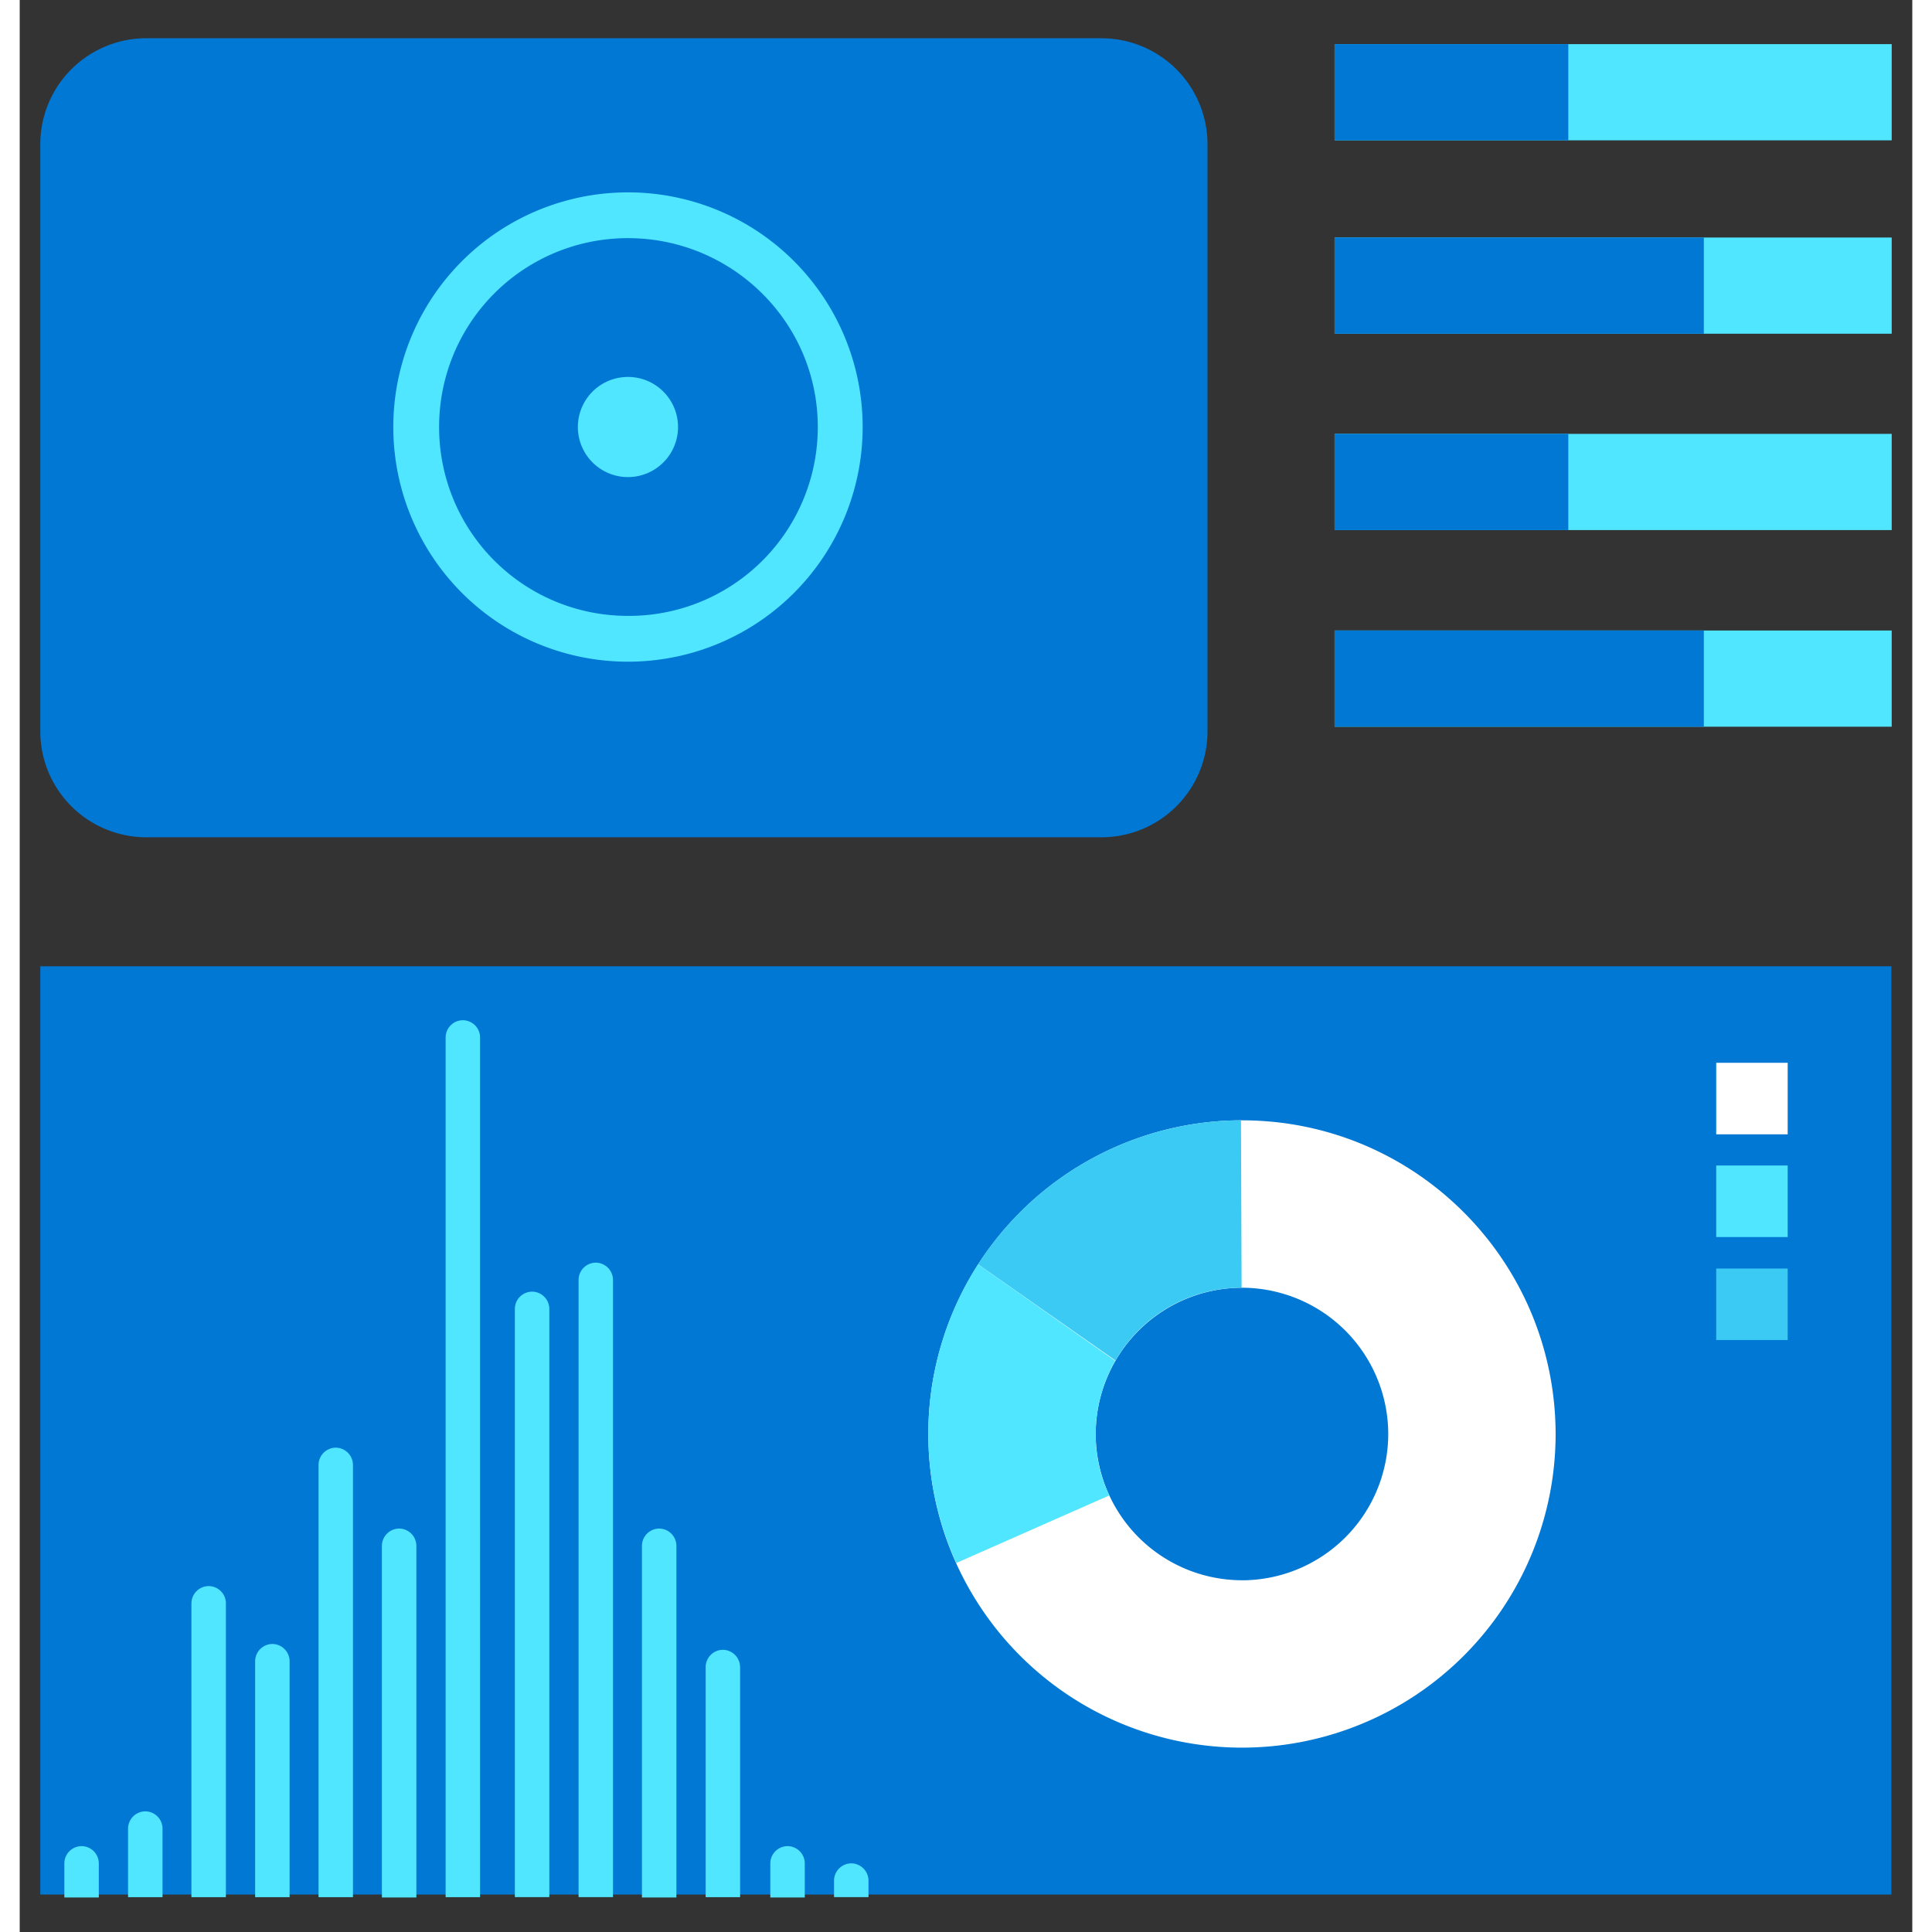 <svg xmlns="http://www.w3.org/2000/svg" viewBox="0 0 48 49" height="1em" width="1em">
  <rect x="0" y="0" width="48" height="49" fill="#333333" stroke="none"/>
  <path d="M47.47 24.507H.522V48.05H47.47V24.507z" fill="#0078D4"/>
  <path d="M31 28.414a7.955 7.955 0 0 0-7.956 7.955 7.955 7.955 0 0 0 7.955 7.955 7.955 7.955 0 0 0 7.955-7.955c-.008-4.394-3.56-7.955-7.955-7.955zm0 11.665a3.715 3.715 0 0 1-3.71-3.71A3.715 3.715 0 0 1 31 32.66a3.715 3.715 0 0 1 3.709 3.71 3.715 3.715 0 0 1-3.71 3.71z" fill="#fff"/>
  <path d="m30.99 32.66-.016-4.246a7.959 7.959 0 0 0-6.669 3.652l3.487 2.44a3.683 3.683 0 0 1 3.199-1.846z" fill="#3BCAF4"/>
  <path d="M27.29 36.37a3.7 3.7 0 0 1 .494-1.855l-3.479-2.449-.016.025a7.948 7.948 0 0 0-.536 7.551l3.883-1.715a3.486 3.486 0 0 1-.346-1.558z" fill="#50E6FF"/>
  <path fill-rule="evenodd" clip-rule="evenodd" d="M33.348 3.559h14.13v-2.44h-14.13v2.44zm0 4.905h14.13v-2.44h-14.13v2.44z" fill="#50E6FF"/>
  <path fill-rule="evenodd" clip-rule="evenodd" d="M33.348 3.559h5.928v-2.44h-5.928v2.44zm0 4.905h9.365v-2.44h-9.365v2.44z" fill="#0078D4"/>
  <path fill-rule="evenodd" clip-rule="evenodd" d="M33.348 13.444h14.13v-2.44h-14.13v2.44zm0 4.987h14.13v-2.44h-14.13v2.44z" fill="#50E6FF"/>
  <path fill-rule="evenodd" clip-rule="evenodd" d="M33.348 13.444h5.928v-2.44h-5.928v2.44zm0 4.987h9.365v-2.44h-9.365v2.44z" fill="#0078D4"/>
  <path d="M27.438.97H3.209A2.688 2.688 0 0 0 .522 3.659v14.888a2.688 2.688 0 0 0 2.687 2.688h24.229a2.688 2.688 0 0 0 2.687-2.688V3.658A2.688 2.688 0 0 0 27.438.971z" fill="#0078D4"/>
  <path d="M15.427 12.1a1.27 1.27 0 1 0-.001-2.54 1.27 1.27 0 0 0 0 2.54z" fill="#50E6FF"/>
  <path d="M15.427 4.879a5.95 5.95 0 0 0-5.952 5.952 5.95 5.95 0 0 0 5.952 5.951 5.95 5.95 0 0 0 5.952-5.951 5.95 5.95 0 0 0-5.952-5.952zm0 10.741a4.783 4.783 0 0 1-4.79-4.79 4.783 4.783 0 0 1 4.79-4.79c2.638 0 4.814 2.128 4.814 4.79a4.788 4.788 0 0 1-4.814 4.79zm-3.751 10.692a.44.44 0 0 0-.437-.437.44.44 0 0 0-.437.437v21.805h.874V26.312zm1.756 6.884a.44.44 0 0 0-.437-.437.44.44 0 0 0-.437.437v14.92h.874v-14.92zm1.615-.734a.44.44 0 0 0-.437-.438.44.44 0 0 0-.436.438v15.654h.873V32.462zm3.223 9.818a.44.44 0 0 0-.436-.437.44.44 0 0 0-.437.437v5.837h.874V42.28zM3.622 46.377a.44.44 0 0 0-.437-.437.44.44 0 0 0-.437.437v1.74h.874v-1.74zm-1.616.883a.44.44 0 0 0-.437-.438.44.44 0 0 0-.437.437v.866h.874v-.866zm17.905 0a.44.44 0 0 0-.437-.438.44.44 0 0 0-.437.437v.866h.874v-.866zm1.616.436a.44.44 0 0 0-.437-.437.44.44 0 0 0-.437.437v.42h.874v-.42zm-4.872-8.491a.44.44 0 0 0-.437-.437.44.44 0 0 0-.437.437v8.92h.874v-8.92zm-6.595 0a.44.44 0 0 0-.437-.437.44.44 0 0 0-.437.437v8.92h.874v-8.92zm-1.608-2.052a.44.44 0 0 0-.436-.437.44.44 0 0 0-.437.437v10.964h.873V37.153zm-1.607 4.979a.44.44 0 0 0-.437-.437.44.44 0 0 0-.437.437v5.985h.874v-5.985zM5.23 40.664a.44.44 0 0 0-.438-.437.44.44 0 0 0-.437.438v7.452h.874v-7.453z" fill="#50E6FF"/>
  <path d="M44.84 26.955h-1.813v1.814h1.813v-1.814z" fill="#fff"/>
  <path d="M44.84 29.56h-1.813v1.814h1.813V29.56z" fill="#50E6FF"/>
  <path d="M44.84 32.173h-1.813v1.814h1.813v-1.814z" fill="#3BCAF4"/>
</svg>
